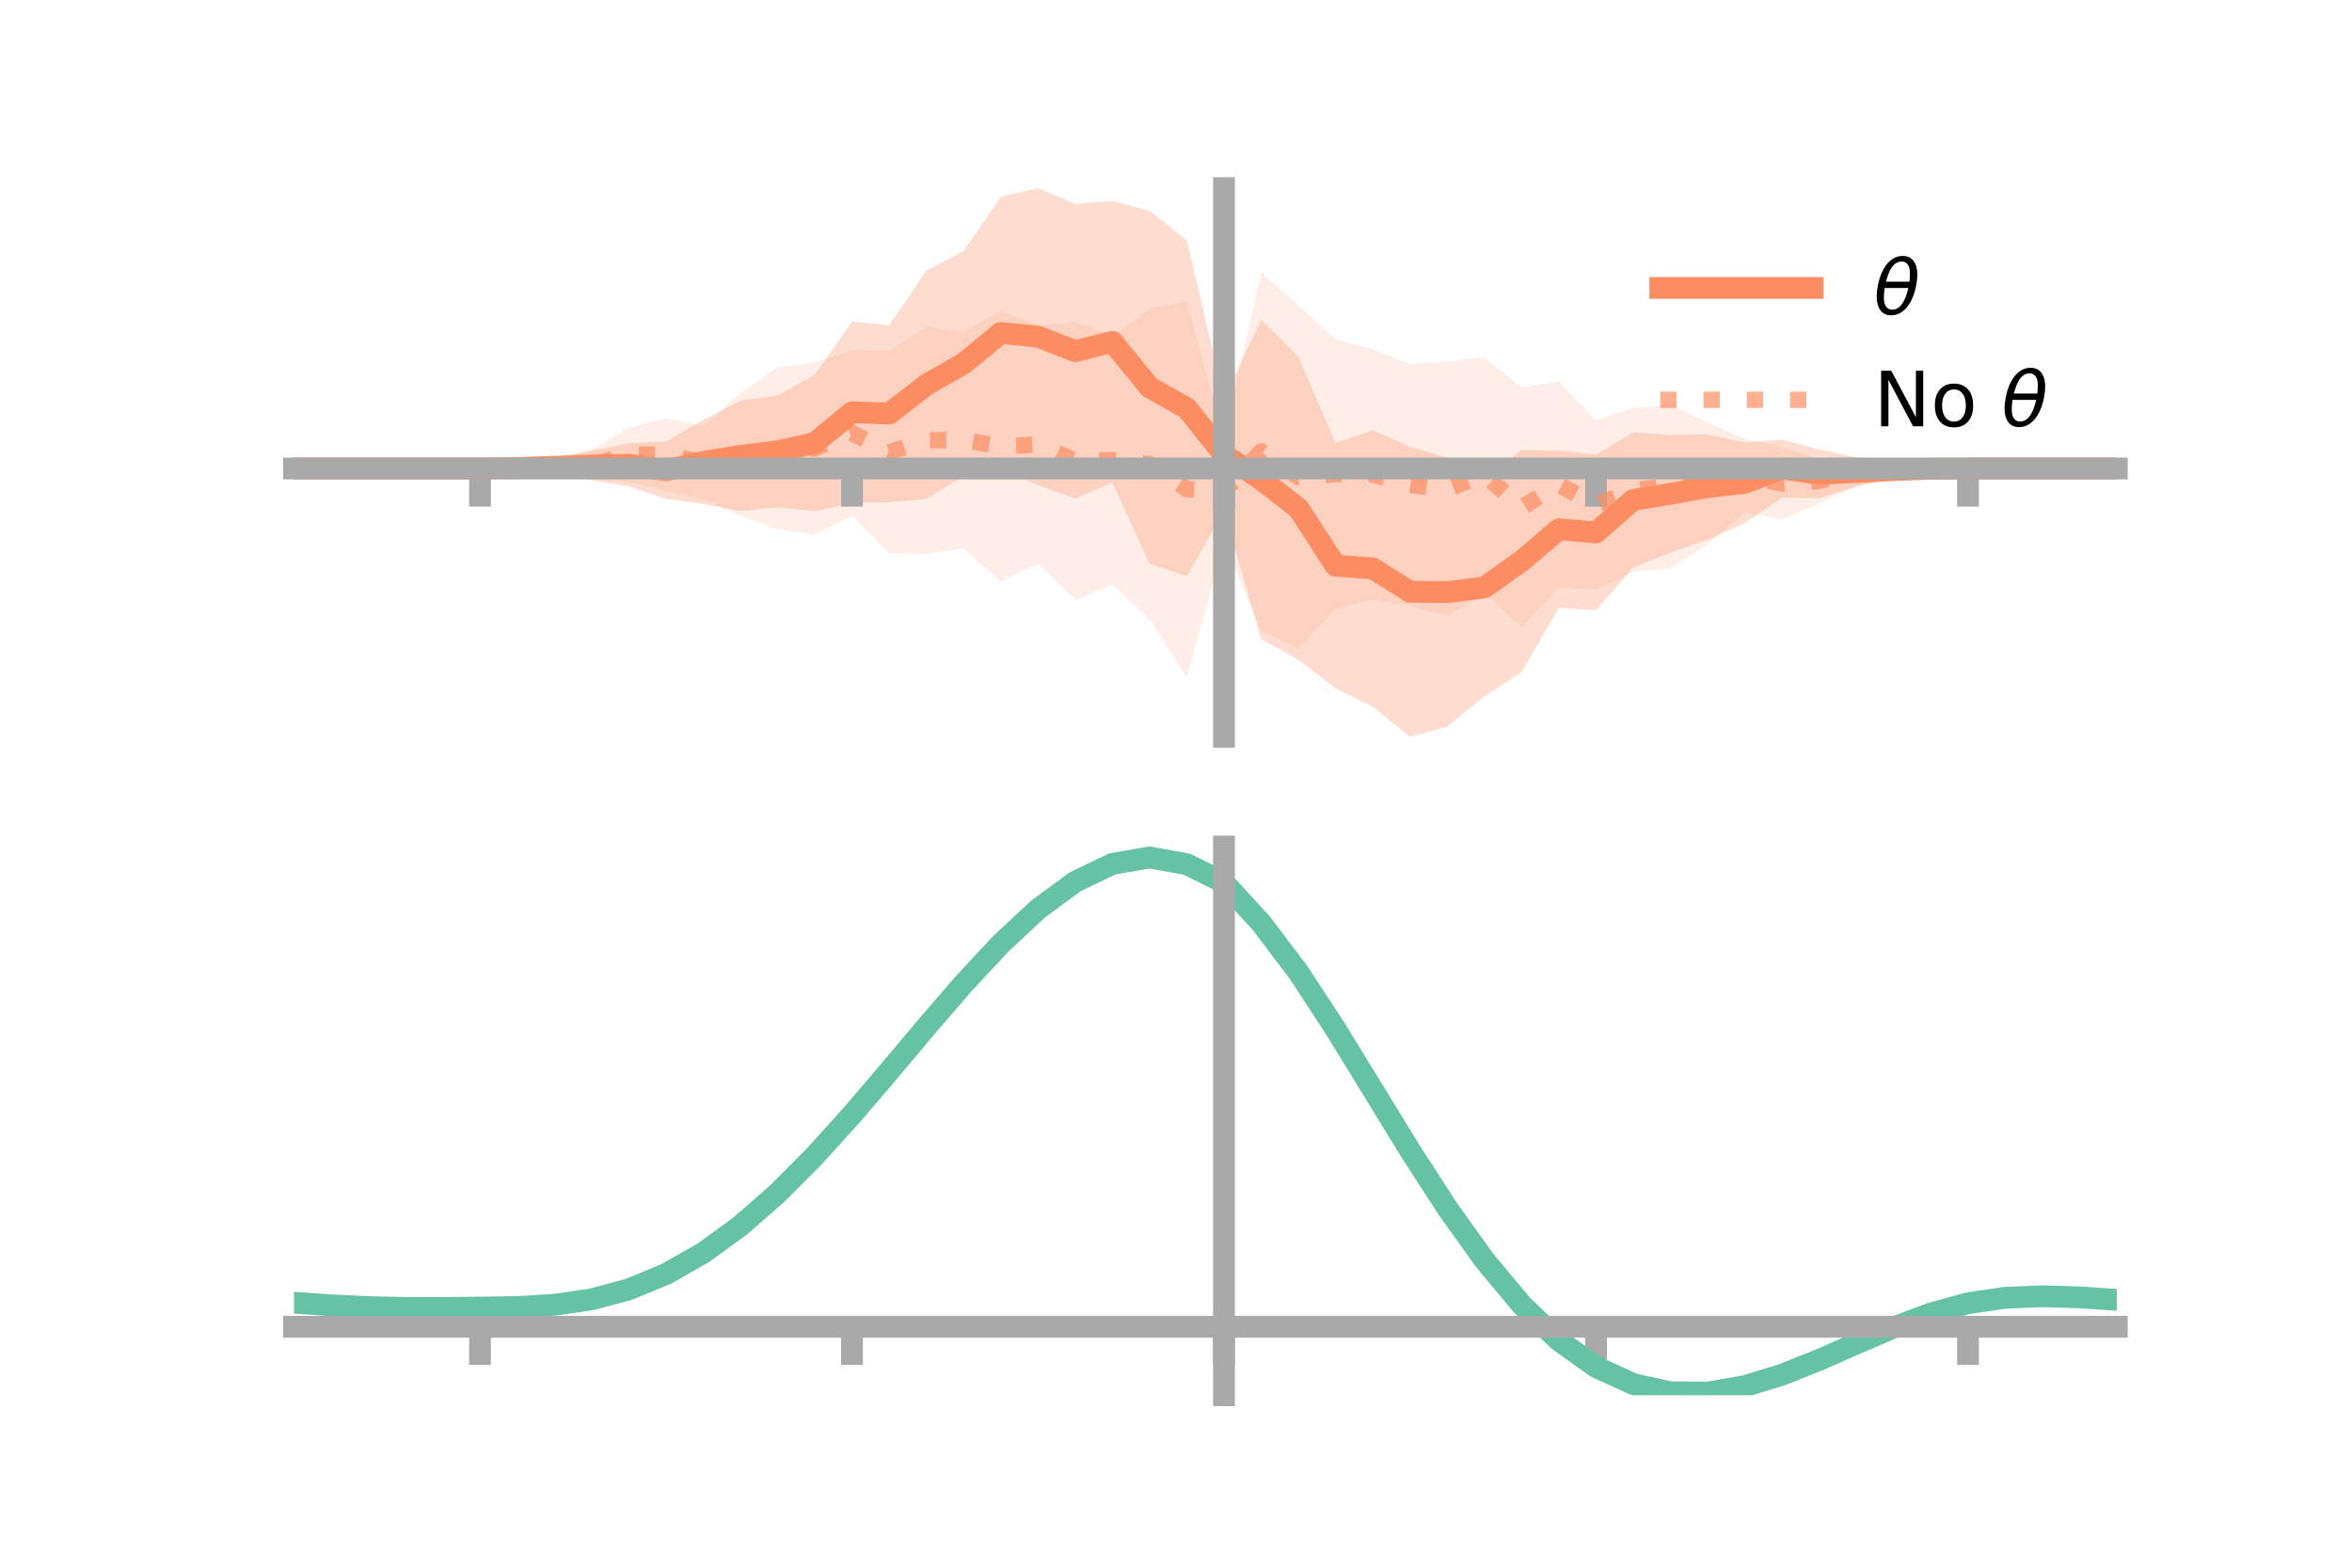<?xml version="1.0" encoding="utf-8" standalone="no"?>
<!DOCTYPE svg PUBLIC "-//W3C//DTD SVG 1.1//EN"
  "http://www.w3.org/Graphics/SVG/1.1/DTD/svg11.dtd">
<!-- Created with matplotlib (https://matplotlib.org/) -->
<svg height="144pt" version="1.1" viewBox="0 0 216 144" width="216pt" xmlns="http://www.w3.org/2000/svg" xmlns:xlink="http://www.w3.org/1999/xlink">
 <defs>
  <style type="text/css">*{stroke-linecap:butt;stroke-linejoin:round;}</style>
 </defs>
 <g id="figure_1">
  <g id="patch_1">
   <path d="M 0 144 
L 216 144 
L 216 0 
L 0 0 
z
" style="fill:none;"/>
  </g>
  <g id="axes_1">
   <g id="patch_2">
    <path d="M 27 67.68 
L 194.4 67.68 
L 194.4 17.28 
L 27 17.28 
z
" style="fill:none;"/>
   </g>
   <g id="PolyCollection_1">
    <path clip-path="url(#pf592dfff2c)" d="M 27 43.033 
L 27 43.033 
L 30.416 43.033 
L 33.833 43.033 
L 37.249 43.033 
L 40.665 43.033 
L 44.082 43.033 
L 47.498 42.639 
L 50.914 42.145 
L 54.331 41.405 
L 57.747 40.711 
L 61.163 40.552 
L 64.58 38.566 
L 67.996 36.805 
L 71.412 36.321 
L 74.829 34.419 
L 78.245 29.529 
L 81.661 29.86 
L 85.078 24.848 
L 88.494 23.06 
L 91.91 18.071 
L 95.327 17.28 
L 98.743 18.722 
L 102.159 18.464 
L 105.576 19.371 
L 108.992 22.07 
L 112.408 36.587 
L 115.824 29.365 
L 119.241 32.78 
L 122.657 40.698 
L 126.073 39.499 
L 129.49 41.03 
L 132.906 42.032 
L 136.322 43.955 
L 139.739 41.323 
L 143.155 41.396 
L 146.571 41.759 
L 149.988 39.706 
L 153.404 39.965 
L 156.82 39.913 
L 160.237 40.635 
L 163.653 40.387 
L 167.069 41.275 
L 170.486 42.032 
L 173.902 42.509 
L 177.318 42.672 
L 180.735 43.033 
L 184.151 43.033 
L 187.567 43.033 
L 190.984 43.033 
L 194.4 43.033 
L 194.4 43.033 
L 194.4 43.033 
L 190.984 43.033 
L 187.567 43.033 
L 184.151 43.033 
L 180.735 43.033 
L 177.318 43.44 
L 173.902 43.843 
L 170.486 44.688 
L 167.069 45.768 
L 163.653 45.706 
L 160.237 48.057 
L 156.82 49.568 
L 153.404 50.76 
L 149.988 52.133 
L 146.571 56.055 
L 143.155 55.834 
L 139.739 61.741 
L 136.322 63.966 
L 132.906 66.75 
L 129.49 67.68 
L 126.073 64.92 
L 122.657 63.232 
L 119.241 60.618 
L 115.824 58.726 
L 112.408 46.956 
L 108.992 52.929 
L 105.576 51.793 
L 102.159 44.337 
L 98.743 45.795 
L 95.327 44.565 
L 91.91 43.105 
L 88.494 43.719 
L 85.078 45.835 
L 81.661 46.124 
L 78.245 46.212 
L 74.829 46.961 
L 71.412 46.593 
L 67.996 46.944 
L 64.58 46.29 
L 61.163 45.825 
L 57.747 44.669 
L 54.331 44.126 
L 50.914 43.604 
L 47.498 43.339 
L 44.082 43.033 
L 40.665 43.033 
L 37.249 43.033 
L 33.833 43.033 
L 30.416 43.033 
L 27 43.033 
z
" style="fill:#fc8d62;fill-opacity:0.3;"/>
   </g>
   <g id="PolyCollection_2">
    <path clip-path="url(#pf592dfff2c)" d="M 27 43.033 
L 27 43.033 
L 30.416 43.033 
L 33.833 43.033 
L 37.249 43.033 
L 40.665 43.033 
L 44.082 43.033 
L 47.498 42.83 
L 50.914 41.94 
L 54.331 41.328 
L 57.747 39.29 
L 61.163 38.408 
L 64.58 39.149 
L 67.996 36.129 
L 71.412 33.764 
L 74.829 33.283 
L 78.245 32.163 
L 81.661 32.258 
L 85.078 29.999 
L 88.494 30.459 
L 91.91 28.531 
L 95.327 29.895 
L 98.743 29.555 
L 102.159 30.854 
L 105.576 28.354 
L 108.992 27.657 
L 112.408 40.34 
L 115.824 25.008 
L 119.241 28.044 
L 122.657 31.16 
L 126.073 32.067 
L 129.49 33.438 
L 132.906 33.195 
L 136.322 32.833 
L 139.739 35.596 
L 143.155 35.039 
L 146.571 38.592 
L 149.988 37.487 
L 153.404 37.195 
L 156.82 38.788 
L 160.237 40.326 
L 163.653 41.109 
L 167.069 42.119 
L 170.486 41.95 
L 173.902 42.558 
L 177.318 42.827 
L 180.735 43.032 
L 184.151 43.033 
L 187.567 43.033 
L 190.984 43.033 
L 194.4 43.033 
L 194.4 43.033 
L 194.4 43.033 
L 190.984 43.033 
L 187.567 43.033 
L 184.151 43.033 
L 180.735 43.034 
L 177.318 43.23 
L 173.902 43.97 
L 170.486 44.69 
L 167.069 46.234 
L 163.653 47.725 
L 160.237 47.036 
L 156.82 50.049 
L 153.404 52.178 
L 149.988 52.539 
L 146.571 54.169 
L 143.155 53.973 
L 139.739 57.636 
L 136.322 54.389 
L 132.906 56.642 
L 129.49 55.634 
L 126.073 55.097 
L 122.657 55.933 
L 119.241 59.603 
L 115.824 57.901 
L 112.408 49.925 
L 108.992 62.18 
L 105.576 56.892 
L 102.159 53.681 
L 98.743 55.114 
L 95.327 51.764 
L 91.91 53.453 
L 88.494 50.375 
L 85.078 50.875 
L 81.661 50.839 
L 78.245 47.403 
L 74.829 49.088 
L 71.412 48.63 
L 67.996 47.384 
L 64.58 45.836 
L 61.163 45.096 
L 57.747 44.25 
L 54.331 44.044 
L 50.914 43.584 
L 47.498 43.257 
L 44.082 43.033 
L 40.665 43.033 
L 37.249 43.033 
L 33.833 43.033 
L 30.416 43.033 
L 27 43.033 
z
" style="fill:#fc8d62;fill-opacity:0.15;"/>
   </g>
   <g id="matplotlib.axis_1">
    <g id="xtick_1">
     <g id="line2d_1">
      <defs>
       <path d="M 0 0 
L 0 3.5 
" id="m8c7f9e67a6" style="stroke:#a9a9a9;stroke-width:2;"/>
      </defs>
      <g>
       <use style="fill:#a9a9a9;stroke:#a9a9a9;stroke-width:2;" x="44.082" xlink:href="#m8c7f9e67a6" y="43.033"/>
      </g>
     </g>
    </g>
    <g id="xtick_2">
     <g id="line2d_2">
      <g>
       <use style="fill:#a9a9a9;stroke:#a9a9a9;stroke-width:2;" x="78.245" xlink:href="#m8c7f9e67a6" y="43.033"/>
      </g>
     </g>
    </g>
    <g id="xtick_3">
     <g id="line2d_3">
      <g>
       <use style="fill:#a9a9a9;stroke:#a9a9a9;stroke-width:2;" x="112.408" xlink:href="#m8c7f9e67a6" y="43.033"/>
      </g>
     </g>
    </g>
    <g id="xtick_4">
     <g id="line2d_4">
      <g>
       <use style="fill:#a9a9a9;stroke:#a9a9a9;stroke-width:2;" x="146.571" xlink:href="#m8c7f9e67a6" y="43.033"/>
      </g>
     </g>
    </g>
    <g id="xtick_5">
     <g id="line2d_5">
      <g>
       <use style="fill:#a9a9a9;stroke:#a9a9a9;stroke-width:2;" x="180.735" xlink:href="#m8c7f9e67a6" y="43.033"/>
      </g>
     </g>
    </g>
   </g>
   <g id="matplotlib.axis_2"/>
   <g id="line2d_6">
    <path clip-path="url(#pf592dfff2c)" d="M 27 43.033 
L 30.416 43.033 
L 33.833 43.033 
L 37.249 43.033 
L 40.665 43.033 
L 44.082 43.033 
L 47.498 42.989 
L 50.914 42.874 
L 54.331 42.766 
L 57.747 42.69 
L 61.163 43.189 
L 64.58 42.428 
L 67.996 41.875 
L 71.412 41.457 
L 74.829 40.69 
L 78.245 37.87 
L 81.661 37.992 
L 85.078 35.342 
L 88.494 33.39 
L 91.91 30.588 
L 95.327 30.922 
L 98.743 32.258 
L 102.159 31.401 
L 105.576 35.582 
L 108.992 37.499 
L 112.408 41.771 
L 115.824 44.046 
L 119.241 46.699 
L 122.657 51.965 
L 126.073 52.21 
L 129.49 54.355 
L 132.906 54.391 
L 136.322 53.96 
L 139.739 51.532 
L 143.155 48.615 
L 146.571 48.907 
L 149.988 45.919 
L 153.404 45.363 
L 156.82 44.741 
L 160.237 44.346 
L 163.653 43.046 
L 167.069 43.521 
L 170.486 43.36 
L 173.902 43.176 
L 177.318 43.056 
L 180.735 43.033 
L 184.151 43.033 
L 187.567 43.033 
L 190.984 43.033 
L 194.4 43.033 
" style="fill:none;stroke:#fc8d62;stroke-linecap:square;stroke-width:2;"/>
   </g>
   <g id="line2d_7">
    <path clip-path="url(#pf592dfff2c)" d="M 27 43.033 
L 30.416 43.033 
L 33.833 43.033 
L 37.249 43.033 
L 40.665 43.033 
L 44.082 43.033 
L 47.498 43.043 
L 50.914 42.762 
L 54.331 42.686 
L 57.747 41.77 
L 61.163 41.752 
L 64.58 42.492 
L 67.996 41.757 
L 71.412 41.197 
L 74.829 41.186 
L 78.245 39.783 
L 81.661 41.549 
L 85.078 40.437 
L 88.494 40.417 
L 91.91 40.992 
L 95.327 40.829 
L 98.743 42.334 
L 102.159 42.267 
L 105.576 42.623 
L 108.992 44.919 
L 112.408 45.132 
L 115.824 41.455 
L 119.241 43.824 
L 122.657 43.547 
L 126.073 43.582 
L 129.49 44.536 
L 132.906 44.919 
L 136.322 43.611 
L 139.739 46.616 
L 143.155 44.506 
L 146.571 46.38 
L 149.988 45.013 
L 153.404 44.687 
L 156.82 44.419 
L 160.237 43.681 
L 163.653 44.417 
L 167.069 44.177 
L 170.486 43.32 
L 173.902 43.264 
L 177.318 43.028 
L 180.735 43.033 
L 184.151 43.033 
L 187.567 43.033 
L 190.984 43.033 
L 194.4 43.033 
" style="fill:none;stroke:#fc8d62;stroke-dasharray:1.5,2.475;stroke-dashoffset:0;stroke-opacity:0.7;stroke-width:1.5;"/>
   </g>
   <g id="patch_3">
    <path d="M 112.408 67.68 
L 112.408 17.28 
" style="fill:none;stroke:#a9a9a9;stroke-linecap:square;stroke-linejoin:miter;stroke-width:2;"/>
   </g>
   <g id="patch_4">
    <path d="M 194.4 67.68 
L 194.4 17.28 
" style="fill:none;"/>
   </g>
   <g id="patch_5">
    <path d="M 27 43.033 
L 194.4 43.033 
" style="fill:none;stroke:#a9a9a9;stroke-linecap:square;stroke-linejoin:miter;stroke-width:2;"/>
   </g>
   <g id="patch_6">
    <path d="M 27 17.28 
L 194.4 17.28 
" style="fill:none;"/>
   </g>
   <g id="legend_1">
    <g id="line2d_8">
     <path d="M 152.47 26.449 
L 166.47 26.449 
" style="fill:none;stroke:#fc8d62;stroke-linecap:square;stroke-width:2;"/>
    </g>
    <g id="line2d_9"/>
    <g id="text_1">
     <!-- $\theta$ -->
     <g transform="translate(172.07 28.899)scale(0.07 -0.07)">
      <defs>
       <path d="M 45.516 34.672 
L 14.453 34.672 
Q 12.359 20.062 14.5 13.875 
Q 17.188 6.25 24.469 6.25 
Q 31.781 6.25 37.359 13.922 
Q 42.234 20.656 45.516 34.672 
z
M 47.016 42.969 
Q 48.344 56.844 46.625 61.719 
Q 43.953 69.438 36.766 69.438 
Q 29.297 69.438 23.828 61.812 
Q 19.531 55.672 16.156 42.969 
z
M 38.188 76.766 
Q 49.906 76.766 54.594 66.406 
Q 59.281 56.109 55.719 37.844 
Q 52.203 19.625 43.453 9.281 
Q 34.766 -1.125 23.047 -1.125 
Q 11.281 -1.125 6.641 9.281 
Q 2 19.625 5.516 37.844 
Q 9.078 56.109 17.719 66.406 
Q 26.422 76.766 38.188 76.766 
z
" id="DejaVuSans-Oblique-952"/>
      </defs>
      <use transform="translate(0 0.234)" xlink:href="#DejaVuSans-Oblique-952"/>
     </g>
    </g>
    <g id="line2d_10">
     <path d="M 152.47 36.724 
L 166.47 36.724 
" style="fill:none;stroke:#fc8d62;stroke-dasharray:1.5,2.475;stroke-dashoffset:0;stroke-opacity:0.7;stroke-width:1.5;"/>
    </g>
    <g id="line2d_11"/>
    <g id="text_2">
     <!-- No $\theta$ -->
     <g transform="translate(172.07 39.174)scale(0.07 -0.07)">
      <defs>
       <path d="M 9.812 72.906 
L 23.094 72.906 
L 55.422 11.922 
L 55.422 72.906 
L 64.984 72.906 
L 64.984 0 
L 51.703 0 
L 19.391 60.984 
L 19.391 0 
L 9.812 0 
z
" id="DejaVuSans-78"/>
       <path d="M 30.609 48.391 
Q 23.391 48.391 19.188 42.75 
Q 14.984 37.109 14.984 27.297 
Q 14.984 17.484 19.156 11.844 
Q 23.344 6.203 30.609 6.203 
Q 37.797 6.203 41.984 11.859 
Q 46.188 17.531 46.188 27.297 
Q 46.188 37.016 41.984 42.703 
Q 37.797 48.391 30.609 48.391 
z
M 30.609 56 
Q 42.328 56 49.016 48.375 
Q 55.719 40.766 55.719 27.297 
Q 55.719 13.875 49.016 6.219 
Q 42.328 -1.422 30.609 -1.422 
Q 18.844 -1.422 12.172 6.219 
Q 5.516 13.875 5.516 27.297 
Q 5.516 40.766 12.172 48.375 
Q 18.844 56 30.609 56 
z
" id="DejaVuSans-111"/>
       <path id="DejaVuSans-32"/>
      </defs>
      <use transform="translate(0 0.234)" xlink:href="#DejaVuSans-78"/>
      <use transform="translate(74.805 0.234)" xlink:href="#DejaVuSans-111"/>
      <use transform="translate(135.986 0.234)" xlink:href="#DejaVuSans-32"/>
      <use transform="translate(167.773 0.234)" xlink:href="#DejaVuSans-Oblique-952"/>
     </g>
    </g>
   </g>
  </g>
  <g id="axes_2">
   <g id="patch_7">
    <path d="M 27 128.16 
L 194.4 128.16 
L 194.4 77.76 
L 27 77.76 
z
" style="fill:none;"/>
   </g>
   <g id="PolyCollection_3">
    <path clip-path="url(#pe57d1cea82)" d="M 27 119.711 
L 27 119.613 
L 30.416 119.859 
L 33.833 120.03 
L 37.249 120.105 
L 40.665 120.101 
L 44.082 120.059 
L 47.498 120.001 
L 50.914 119.791 
L 54.331 119.28 
L 57.747 118.349 
L 61.163 116.913 
L 64.58 114.925 
L 67.996 112.381 
L 71.412 109.313 
L 74.829 105.79 
L 78.245 101.916 
L 81.661 97.82 
L 85.078 93.658 
L 88.494 89.607 
L 91.91 85.856 
L 95.327 82.6 
L 98.743 80.038 
L 102.159 78.363 
L 105.576 77.76 
L 108.992 78.397 
L 112.408 80.116 
L 115.824 83.895 
L 119.241 88.482 
L 122.657 93.794 
L 126.073 99.456 
L 129.49 105.129 
L 132.906 110.519 
L 136.322 115.387 
L 139.739 119.551 
L 143.155 122.887 
L 146.571 125.336 
L 149.988 126.902 
L 153.404 127.647 
L 156.82 127.666 
L 160.237 127.084 
L 163.653 126.047 
L 167.069 124.713 
L 170.486 123.246 
L 173.902 121.806 
L 177.318 120.549 
L 180.735 119.624 
L 184.151 119.13 
L 187.567 118.994 
L 190.984 119.099 
L 194.4 119.336 
L 194.4 119.455 
L 194.4 119.455 
L 190.984 119.235 
L 187.567 119.142 
L 184.151 119.287 
L 180.735 119.794 
L 177.318 120.754 
L 173.902 122.068 
L 170.486 123.577 
L 167.069 125.112 
L 163.653 126.499 
L 160.237 127.568 
L 156.82 128.16 
L 153.404 128.131 
L 149.988 127.367 
L 146.571 125.792 
L 143.155 123.375 
L 139.739 120.126 
L 136.322 116.102 
L 132.906 111.408 
L 129.49 106.211 
L 126.073 100.737 
L 122.657 95.267 
L 119.241 90.128 
L 115.824 85.686 
L 112.408 82.019 
L 108.992 80.369 
L 105.576 79.757 
L 102.159 80.34 
L 98.743 81.952 
L 95.327 84.412 
L 91.91 87.531 
L 88.494 91.119 
L 85.078 94.988 
L 81.661 98.956 
L 78.245 102.858 
L 74.829 106.546 
L 71.412 109.897 
L 67.996 112.818 
L 64.58 115.243 
L 61.163 117.143 
L 57.747 118.524 
L 54.331 119.423 
L 50.914 119.916 
L 47.498 120.111 
L 44.082 120.156 
L 40.665 120.181 
L 37.249 120.171 
L 33.833 120.094 
L 30.416 119.937 
L 27 119.711 
z
" style="fill:#66c2a5;fill-opacity:0.3;"/>
   </g>
   <g id="matplotlib.axis_3">
    <g id="xtick_6">
     <g id="line2d_12">
      <g>
       <use style="fill:#a9a9a9;stroke:#a9a9a9;stroke-width:2;" x="44.082" xlink:href="#m8c7f9e67a6" y="121.87"/>
      </g>
     </g>
    </g>
    <g id="xtick_7">
     <g id="line2d_13">
      <g>
       <use style="fill:#a9a9a9;stroke:#a9a9a9;stroke-width:2;" x="78.245" xlink:href="#m8c7f9e67a6" y="121.87"/>
      </g>
     </g>
    </g>
    <g id="xtick_8">
     <g id="line2d_14">
      <g>
       <use style="fill:#a9a9a9;stroke:#a9a9a9;stroke-width:2;" x="112.408" xlink:href="#m8c7f9e67a6" y="121.87"/>
      </g>
     </g>
    </g>
    <g id="xtick_9">
     <g id="line2d_15">
      <g>
       <use style="fill:#a9a9a9;stroke:#a9a9a9;stroke-width:2;" x="146.571" xlink:href="#m8c7f9e67a6" y="121.87"/>
      </g>
     </g>
    </g>
    <g id="xtick_10">
     <g id="line2d_16">
      <g>
       <use style="fill:#a9a9a9;stroke:#a9a9a9;stroke-width:2;" x="180.735" xlink:href="#m8c7f9e67a6" y="121.87"/>
      </g>
     </g>
    </g>
   </g>
   <g id="matplotlib.axis_4"/>
   <g id="line2d_17">
    <path clip-path="url(#pe57d1cea82)" d="M 27 119.662 
L 30.416 119.898 
L 33.833 120.062 
L 37.249 120.138 
L 40.665 120.141 
L 44.082 120.108 
L 47.498 120.056 
L 50.914 119.853 
L 54.331 119.352 
L 57.747 118.436 
L 61.163 117.028 
L 64.58 115.084 
L 67.996 112.599 
L 71.412 109.605 
L 74.829 106.168 
L 78.245 102.387 
L 81.661 98.388 
L 85.078 94.323 
L 88.494 90.363 
L 91.91 86.693 
L 95.327 83.506 
L 98.743 80.995 
L 102.159 79.352 
L 105.576 78.758 
L 108.992 79.383 
L 112.408 81.068 
L 115.824 84.791 
L 119.241 89.305 
L 122.657 94.531 
L 126.073 100.097 
L 129.49 105.67 
L 132.906 110.963 
L 136.322 115.745 
L 139.739 119.839 
L 143.155 123.131 
L 146.571 125.564 
L 149.988 127.135 
L 153.404 127.889 
L 156.82 127.913 
L 160.237 127.326 
L 163.653 126.273 
L 167.069 124.913 
L 170.486 123.411 
L 173.902 121.937 
L 177.318 120.652 
L 180.735 119.709 
L 184.151 119.208 
L 187.567 119.068 
L 190.984 119.167 
L 194.4 119.396 
" style="fill:none;stroke:#66c2a5;stroke-linecap:square;stroke-width:2;"/>
   </g>
   <g id="patch_8">
    <path d="M 112.408 128.16 
L 112.408 77.76 
" style="fill:none;stroke:#a9a9a9;stroke-linecap:square;stroke-linejoin:miter;stroke-width:2;"/>
   </g>
   <g id="patch_9">
    <path d="M 194.4 128.16 
L 194.4 77.76 
" style="fill:none;"/>
   </g>
   <g id="patch_10">
    <path d="M 27 121.87 
L 194.4 121.87 
" style="fill:none;stroke:#a9a9a9;stroke-linecap:square;stroke-linejoin:miter;stroke-width:2;"/>
   </g>
   <g id="patch_11">
    <path d="M 27 77.76 
L 194.4 77.76 
" style="fill:none;"/>
   </g>
  </g>
 </g>
 <defs>
  <clipPath id="pf592dfff2c">
   <rect height="50.4" width="167.4" x="27" y="17.28"/>
  </clipPath>
  <clipPath id="pe57d1cea82">
   <rect height="50.4" width="167.4" x="27" y="77.76"/>
  </clipPath>
 </defs>
</svg>
